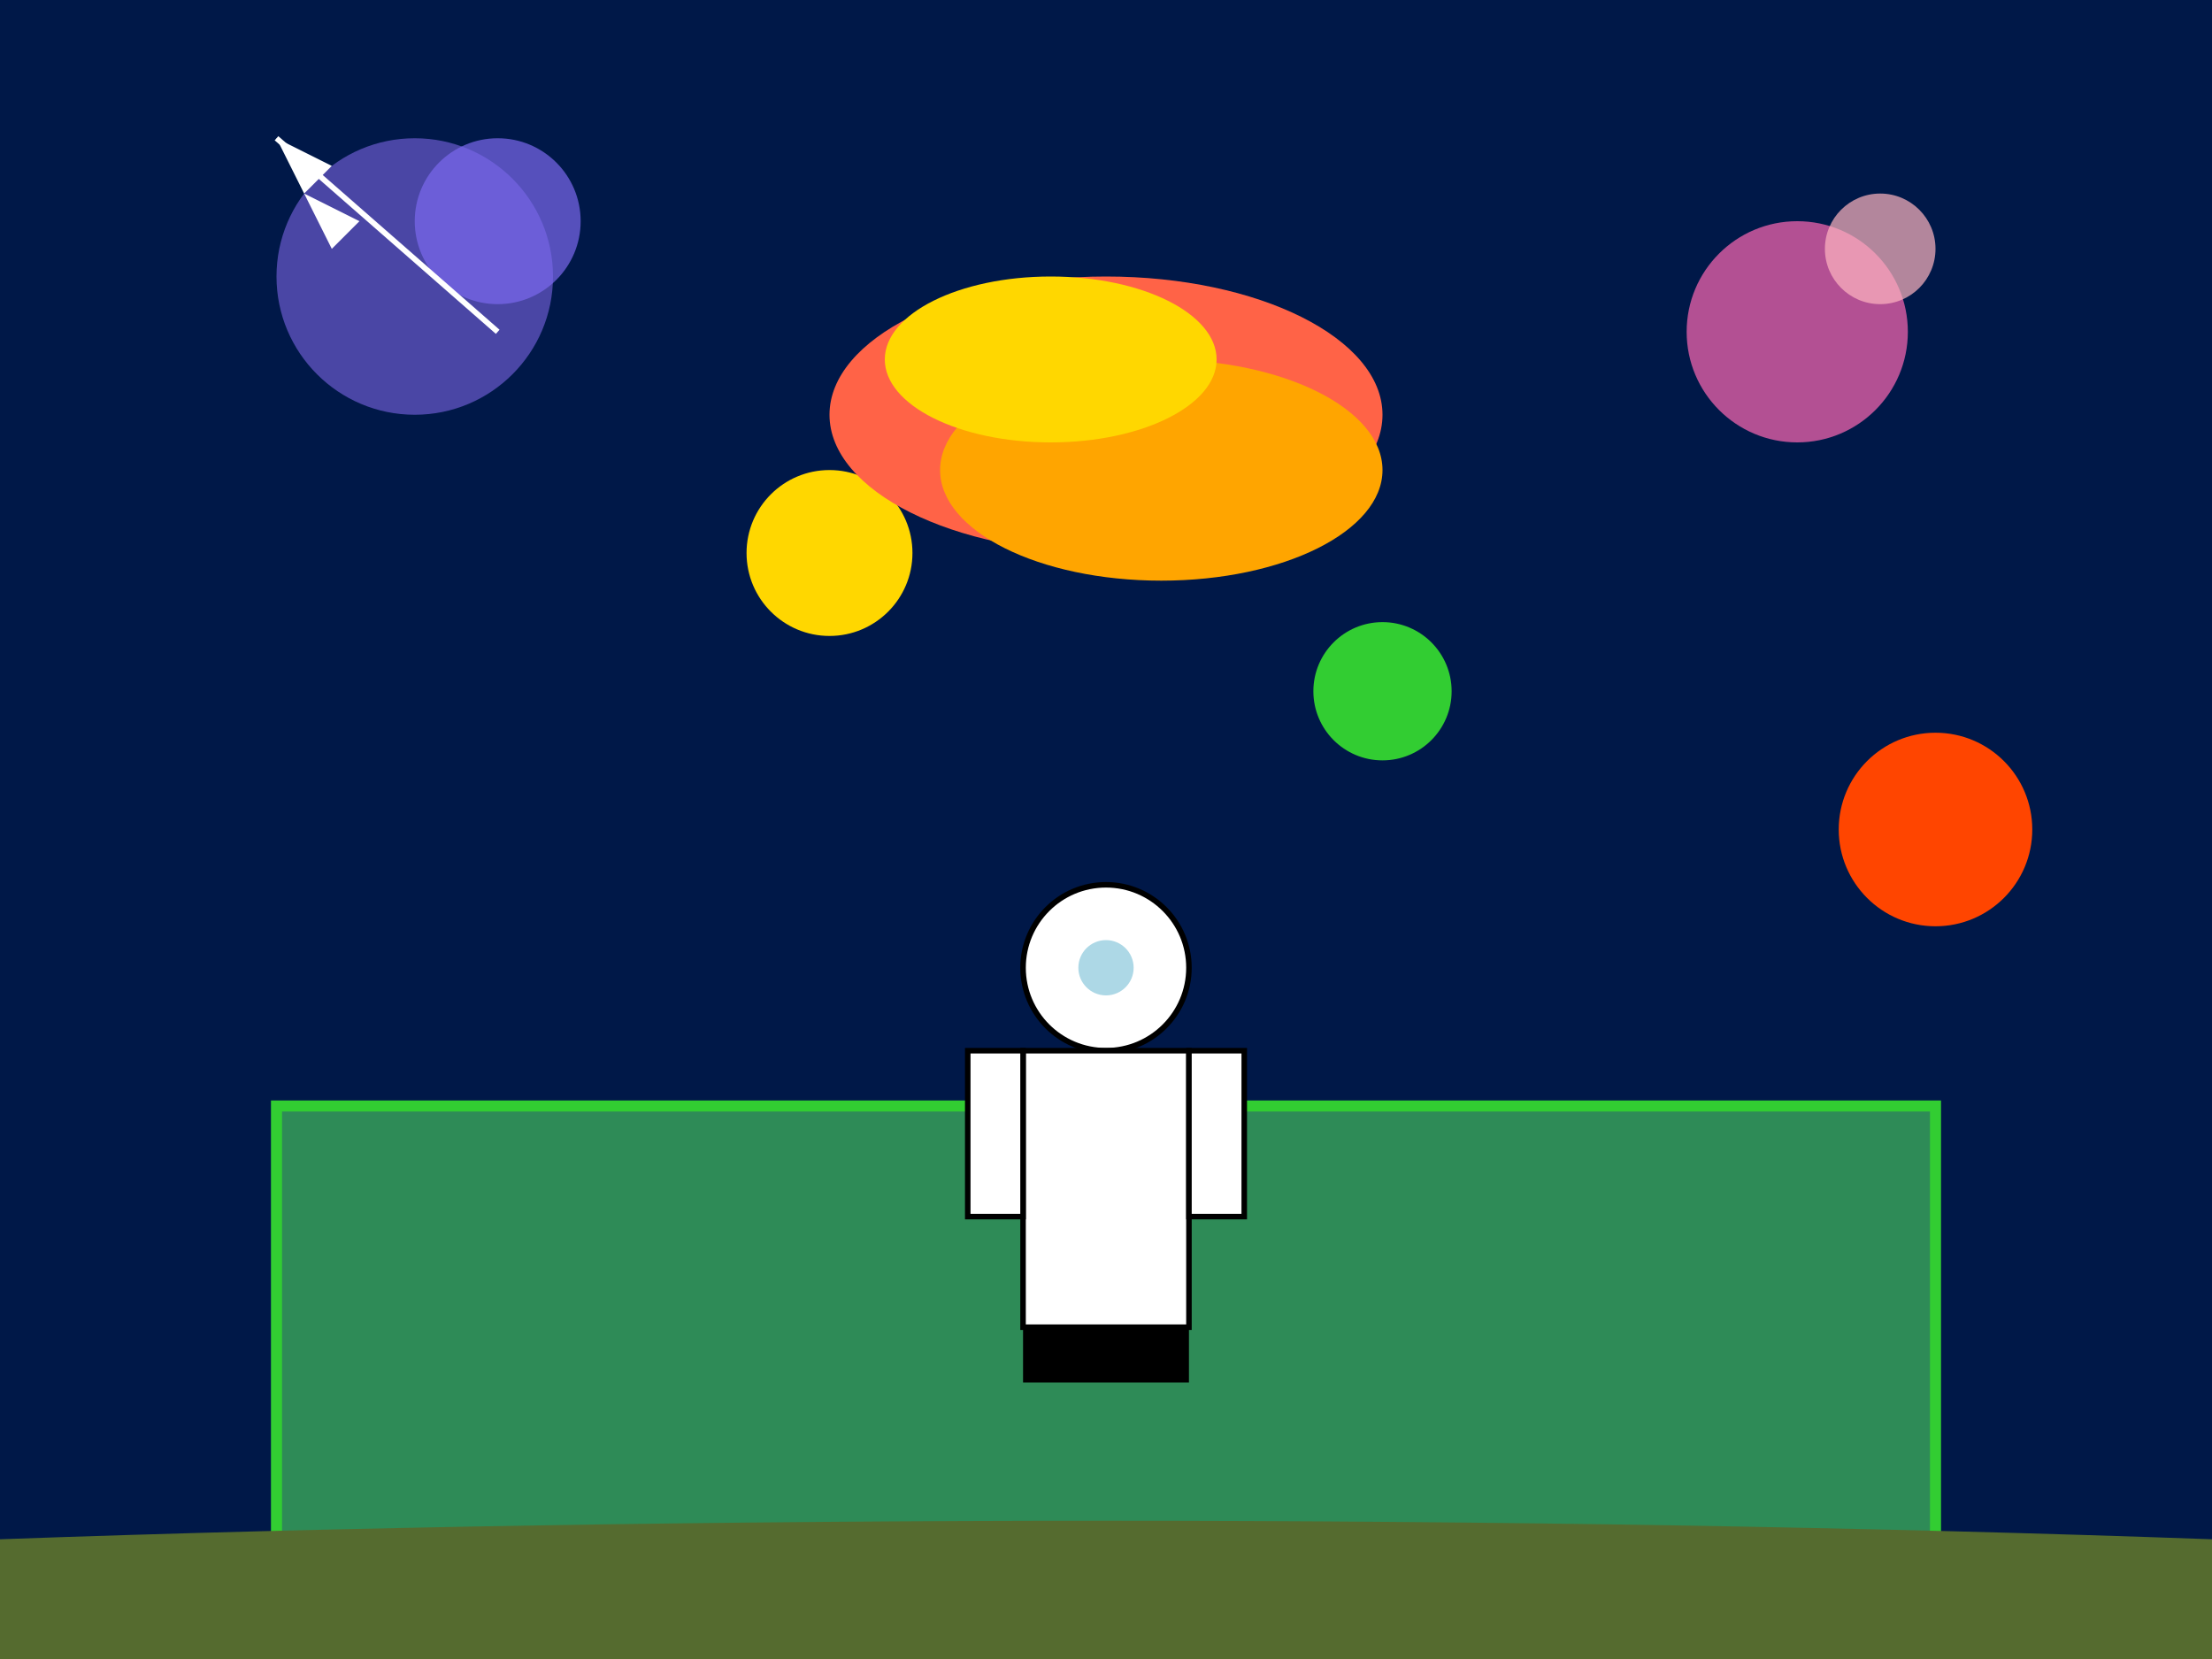 <svg width="800" height="600" viewBox="0 0 800 600" xmlns="http://www.w3.org/2000/svg">
  <!-- Background Sky -->
  <rect width="800" height="600" fill="#001848"/>

  <!-- Swirling Galaxies -->
  <circle cx="150" cy="100" r="50" fill="#6A5ACD" opacity="0.7"/>
  <circle cx="180" cy="80" r="30" fill="#7B68EE" opacity="0.7"/>
  <circle cx="650" cy="120" r="40" fill="#FF69B4" opacity="0.7"/>
  <circle cx="680" cy="90" r="20" fill="#FFB6C1" opacity="0.7"/>

  <!-- Distant Planets -->
  <circle cx="300" cy="200" r="30" fill="#FFD700"/>
  <circle cx="500" cy="250" r="25" fill="#32CD32"/>
  <circle cx="700" cy="300" r="35" fill="#FF4500"/>

  <!-- Colorful Nebula -->
  <ellipse cx="400" cy="150" rx="100" ry="50" fill="#FF6347"/>
  <ellipse cx="420" cy="170" rx="80" ry="40" fill="#FFA500"/>
  <ellipse cx="380" cy="130" rx="60" ry="30" fill="#FFD700"/>

  <!-- Comet -->
  <polygon points="100,50 120,60 110,70 130,80 120,90" fill="#FFFFFF"/>
  <line x1="100" y1="50" x2="180" y2="120" stroke="#FFFFFF" stroke-width="2"/>

  <!-- Glowing Space Canyon -->
  <rect x="100" y="400" width="600" height="200" fill="#2E8B57"/>
  <rect x="100" y="400" width="600" height="200" fill="none" stroke="#32CD32" stroke-width="4"/>

  <!-- Astronaut -->
  <circle cx="400" cy="350" r="30" fill="#FFFFFF" stroke="#000000" stroke-width="2"/>
  <rect x="370" y="380" width="60" height="100" fill="#FFFFFF" stroke="#000000" stroke-width="2"/>
  <rect x="350" y="380" width="20" height="60" fill="#FFFFFF" stroke="#000000" stroke-width="2"/>
  <rect x="430" y="380" width="20" height="60" fill="#FFFFFF" stroke="#000000" stroke-width="2"/>
  <rect x="370" y="480" width="60" height="20" fill="#000000"/>

  <!-- Visor Reflection -->
  <circle cx="400" cy="350" r="10" fill="#ADD8E6"/>

  <!-- Ground Details -->
  <ellipse cx="400" cy="600" rx="800" ry="50" fill="#556B2F"/>
</svg>